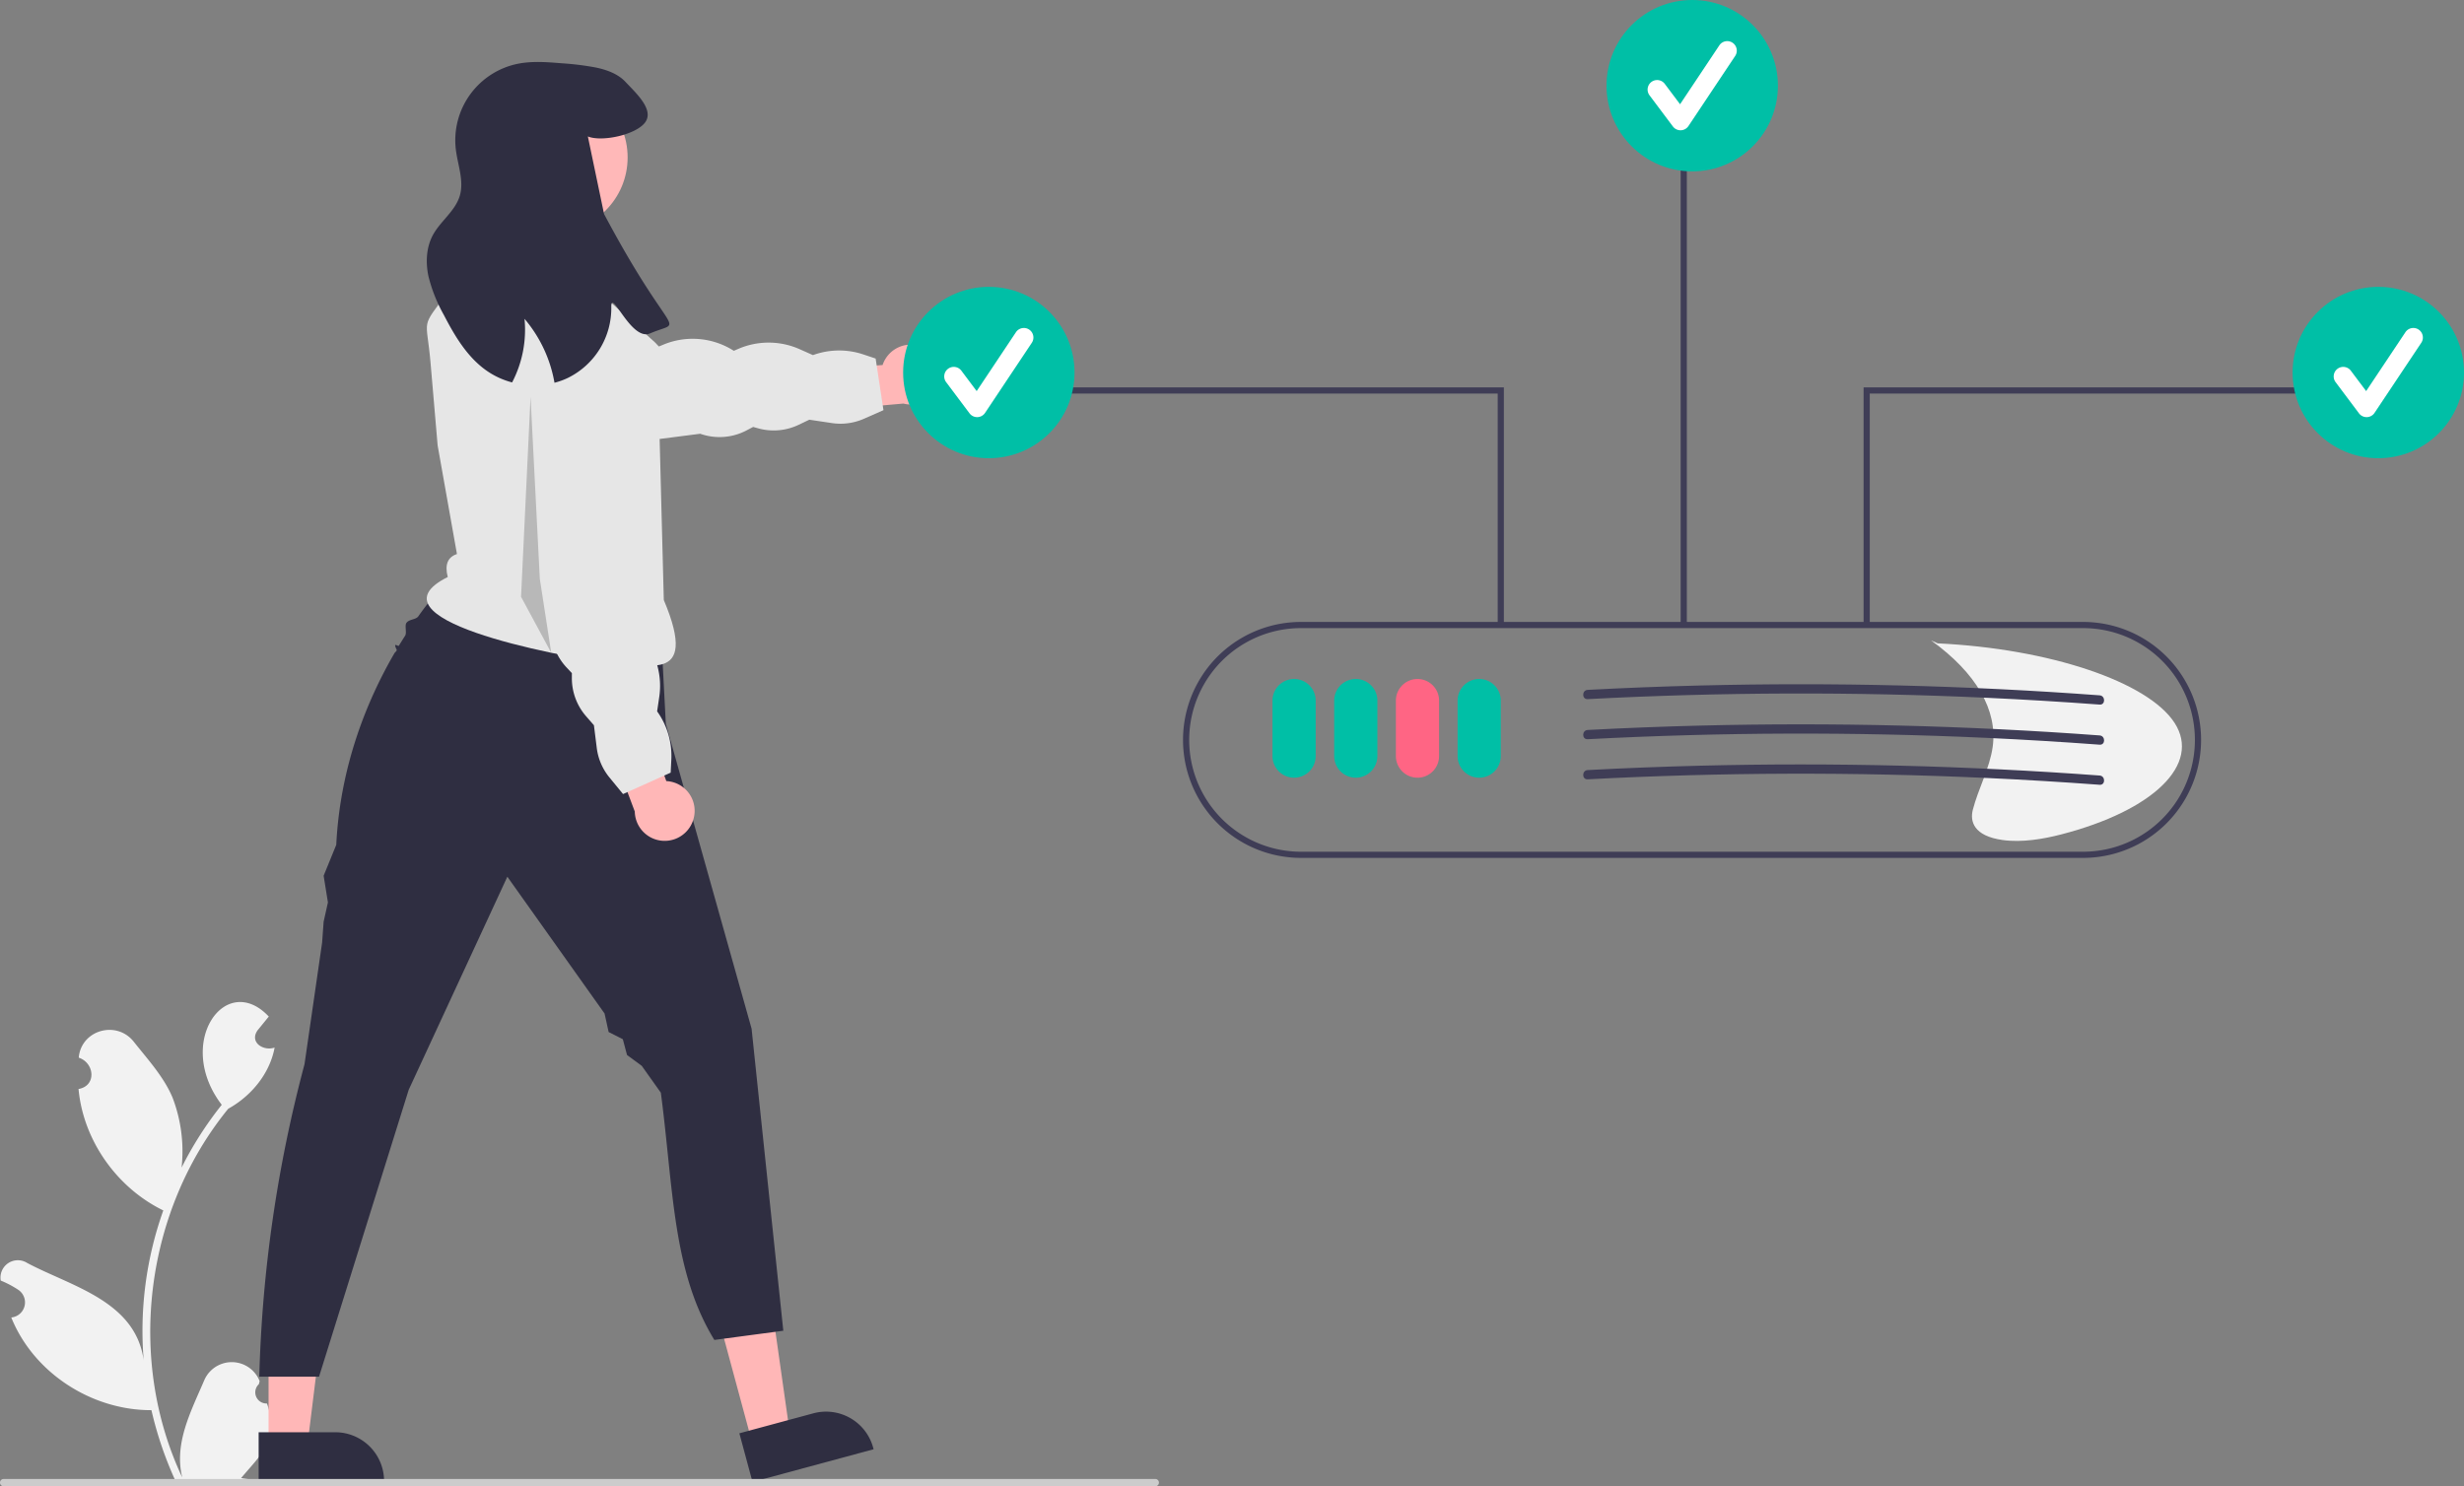 <svg xmlns="http://www.w3.org/2000/svg" data-name="Layer 1" width="798.704" height="481.873" viewBox="0 0 798.704 481.873" xmlns:xlink="http://www.w3.org/1999/xlink"><rect x="0" y="0" width="798.704" height="481.873" fill="#808080" stroke="none"/><path d="M287.178,664.086a3.613,3.613,0,0,1-2.619-6.263c.091-.362.156-.622.248-.984a9.707,9.707,0,0,0-17.997-.17c-4.282,10.023-9.825,20.4-7.068,31.44-18.206-38.585-12.015-86.582,14.891-119.58,7.437-4.097,13.465-11.376,15.034-19.827-3.681,1.247-8.27-1.747-5.502-5.624,1.2-1.482,2.411-2.952,3.61-4.434-13.982-14.89-30.641,8.512-15.251,28.609a115.847,115.847,0,0,0-13.011,20.352,48.709,48.709,0,0,0-2.908-22.624c-2.783-6.715-8.001-12.37-12.595-18.175-5.586-7.073-17.083-3.81-17.835,5.166,5.155,1.694,5.825,9.141-.072,10.16,1.545,16.698,12.453,32.043,27.478,39.366a116.299,116.299,0,0,0-6.355,48.611c-2.652-19.25-23.316-23.921-37.759-31.572a5.626,5.626,0,0,0-8.58,5.699,32.495,32.495,0,0,1,5.696,3.005,4.911,4.911,0,0,1-2.282,8.965c7.28,18.018,26.102,30.117,45.434,30.049a119.562,119.562,0,0,0,8.032,23.447h28.692c.103-.319.195-.648.288-.967a32.599,32.599,0,0,1-7.939-.473c7.026-8.319,12.46-12.563,8.371-24.177Z" transform="translate(-200.648 -209.064)" fill="#f2f2f2"/><polygon points="149.443 155.77 154.114 197.9 213.77 198.929 206.57 148.529 149.443 155.77" fill="#ffb7b7"/><polygon points="243.842 467.83 256.016 464.542 249.125 416.022 231.158 420.875 243.842 467.83" fill="#ffb7b7"/><path d="M440.312,673.758l23.974-6.476.001-0a15.827,15.827,0,0,1,19.405,11.152l.134.496L444.573,689.533Z" transform="translate(-200.648 -209.064)" fill="#2f2e41"/><polygon points="87.055 468.468 99.665 468.467 105.664 419.829 87.053 419.83 87.055 468.468" fill="#ffb7b7"/><path d="M284.486,673.415l24.833-.001h.001a15.827,15.827,0,0,1,15.826,15.826v.514l-40.66.002Z" transform="translate(-200.648 -209.064)" fill="#2f2e41"/><path d="M353.816,382.449l-8.494,15.289a102.113,102.113,0,0,0-9.092,11.164c-.786,1.092-3.018.896-3.855,2.137-.6.888.206,3.178-.412,4.141q-.994,1.547-2.01,3.22c-.248.409-2.047-1.401-.747,1.245.212.43-.49.83-.735,1.253-8.609,14.841-17.547,36.165-18.822,62.062l-4.095,10.033,1.392,8.642-1.392,6.259-.491,6.753-.769,5.316-4.94,34.139A437.551,437.551,0,0,0,284.693,655.407h19.371l29.067-93.022,31.972-69.081,31.515,44.351,1.318,5.999,4.604,2.336,1.356,5.114,4.788,3.531,6.175,8.69c4.099,31.065,3.73,57.964,17.348,80.161l22.351-2.98-10.286-97.941-27.798-98.875-2.815-53.836Z" transform="translate(-200.648 -209.064)" fill="#2f2e41"/><path d="M348.766,388.688,342.509,353.497l-2.297-26.79c-1.301-15.196-3.437-10.646,5.573-22.952l22.351-14.9h17.881l8.94,14.9,18.071,16.381c11.705,11.769,2.541,23.036,1.264,24.488l1.526,58.964c12.102,28.596-7.363,19.644-14.9,20.861-22.351-2.98-81.953-14.9-55.132-28.311C344.739,392.095,345.81,389.671,348.766,388.688Z" transform="translate(-200.648 -209.064)" fill="#e6e6e6"/><path d="M500.491,321.961a9.645,9.645,0,0,0-13.749,5.449l-21.98,1.617-2.275,13.597,31.009-2.719a9.697,9.697,0,0,0,6.996-17.943Z" transform="translate(-200.648 -209.064)" fill="#ffb7b7"/><path d="M487.021,342.045l-6.362,2.801a18.775,18.775,0,0,1-10.336,1.386l-7.332-1.094-3.461,1.653a18.775,18.775,0,0,1-13.15,1.138l-1.596-.447-2.164,1.136a18.775,18.775,0,0,1-15.001,1.073h0l-13.49,1.736-38.704-24.739a12.788,12.788,0,0,1-5.397-2.514,12.414,12.414,0,0,1,9.633-21.933l34.434,19.217,1.579-.657a24.764,24.764,0,0,1,22.354,1.694l.491.298,1.541-.659a24.764,24.764,0,0,1,19.804.146l4.302,1.915h0a24.764,24.764,0,0,1,16.33-.222l3.99,1.333Z" transform="translate(-200.648 -209.064)" fill="#e6e6e6"/><path d="M425.576,474.08a9.645,9.645,0,0,0-8.944-11.778L409.164,441.566l-13.708,1.464,10.956,29.136a9.697,9.697,0,0,0,19.163,1.914Z" transform="translate(-200.648 -209.064)" fill="#ffb7b7"/><path d="M402.609,466.505l-4.408-5.375a18.775,18.775,0,0,1-4.114-9.583l-.918-7.356-2.522-2.889a18.775,18.775,0,0,1-4.631-12.36l.001-1.657-1.677-1.779a18.775,18.775,0,0,1-5.067-14.16h0l-5.299-12.527-3.681-61.805-.723-12.731a12.788,12.788,0,0,1,.97-5.874,12.414,12.414,0,0,1,23.716,3.381l8.574,68.938,1.057,1.345a24.764,24.764,0,0,1,4.378,21.987l-.155.553,1.049,1.307a24.764,24.764,0,0,1,5.184,19.114l-.688,4.659h0a24.764,24.764,0,0,1,4.604,15.669l-.211,4.202Z" transform="translate(-200.648 -209.064)" fill="#e6e6e6"/><circle cx="179.139" cy="51.034" r="24.306" fill="#ffb8b8"/><path d="M396.447,278.425l-5.245-25.122c4.604,1.877,15.839-.581,18.655-4.679,2.816-4.098-3.084-9.417-6.482-13.038-2.444-2.593-5.975-3.859-9.447-4.604a91.009,91.009,0,0,0-11.205-1.401c-4.753-.387-9.566-.775-14.245.164A25.302,25.302,0,0,0,348.408,257.534c.611,5.051,2.727,10.177,1.267,15.049-1.49,4.947-6.258,8.166-8.717,12.71-2.146,3.993-2.369,8.821-1.445,13.261a50.02,50.02,0,0,0,5.007,12.621c3.487,6.72,7.465,13.47,13.604,17.881a25.822,25.822,0,0,0,8.523,3.993,36.811,36.811,0,0,0,4.023-20.622,43.503,43.503,0,0,1,9.715,20.727,23.116,23.116,0,0,0,4.485-1.639,25.188,25.188,0,0,0,13.932-22.753c-.209-6.735,6.358,11.043,12.546,8.404C422.851,312.26,418.879,320.677,396.447,278.425Z" transform="translate(-200.648 -209.064)" fill="#2f2e41"/><path d="M905.548,443.451c-8.602-13.342-40.581-24.086-76.804-25.803l-2.118-.944c14.627,10.556,21.593,22.595,19.951,34.481-.945,6.841-4.667,13.584-6.437,20.402-.973,3.747.25,8.501,9.631,9.817,6.343.89,13.341-.349,18.924-1.789C898.805,471.85,914.149,456.793,905.548,443.451Z" transform="translate(-200.648 -209.064)" fill="#f2f2f2"/><path d="M200.648,689.746a1.186,1.186,0,0,0,1.19,1.19h373.29a1.19,1.19,0,0,0,0-2.38h-373.29A1.187,1.187,0,0,0,200.648,689.746Z" transform="translate(-200.648 -209.064)" fill="#ccc"/><path d="M875.875,487.203h-253.5a38.25,38.25,0,0,1,0-76.5h253.5a38.25,38.25,0,1,1,0,76.5Zm-253.5-74.5a36.25,36.25,0,0,0,0,72.5h253.5a36.25,36.25,0,1,0,0-72.5Z" transform="translate(-200.648 -209.064)" fill="#3f3d56"/><path d="M620.125,461.203a7.008,7.008,0,0,1-7-7v-18a7,7,0,0,1,14,0v18A7.008,7.008,0,0,1,620.125,461.203Z" transform="translate(-200.648 -209.064)" fill="#00bfa6"/><path d="M640.125,461.203a7.008,7.008,0,0,1-7-7v-18a7,7,0,0,1,14,0v18A7.008,7.008,0,0,1,640.125,461.203Z" transform="translate(-200.648 -209.064)" fill="#00bfa6"/><path d="M660.125,461.203a7.008,7.008,0,0,1-7-7v-18a7,7,0,0,1,14,0v18A7.008,7.008,0,0,1,660.125,461.203Z" transform="translate(-200.648 -209.064)" fill="#ff6584"/><path d="M680.125,461.203a7.008,7.008,0,0,1-7-7v-18a7,7,0,0,1,14,0v18A7.008,7.008,0,0,1,680.125,461.203Z" transform="translate(-200.648 -209.064)" fill="#00bfa6"/><polygon points="487.477 202.64 485.477 202.64 485.477 127.597 342.82 127.597 342.82 125.597 487.477 125.597 487.477 202.64" fill="#3f3d56"/><circle cx="320.53" cy="120.78" r="27.78" fill="#00bfa6"/><path d="M517.388,344.302a3.089,3.089,0,0,1-2.472-1.236l-7.579-10.105a3.09,3.09,0,1,1,4.944-3.708l4.958,6.611,12.735-19.102a3.09,3.09,0,0,1,5.142,3.428l-15.158,22.736a3.091,3.091,0,0,1-2.485,1.375C517.446,344.301,517.417,344.302,517.388,344.302Z" transform="translate(-200.648 -209.064)" fill="#fff"/><polygon points="606.084 202.64 604.084 202.64 604.084 125.597 748.741 125.597 748.741 127.597 606.084 127.597 606.084 202.64" fill="#3f3d56"/><circle cx="770.924" cy="120.78" r="27.78" fill="#00bfa6"/><path d="M967.782,344.302a3.089,3.089,0,0,1-2.472-1.236l-7.579-10.105a3.09,3.09,0,1,1,4.944-3.708L967.634,335.863l12.735-19.102a3.09,3.09,0,0,1,5.142,3.428l-15.158,22.736a3.091,3.091,0,0,1-2.485,1.375C967.839,344.301,967.811,344.302,967.782,344.302Z" transform="translate(-200.648 -209.064)" fill="#fff"/><rect x="544.781" y="42.893" width="2" height="159.747" fill="#3f3d56"/><circle cx="548.53" cy="27.78" r="27.78" fill="#00bfa6"/><path d="M745.388,251.302a3.089,3.089,0,0,1-2.472-1.236l-7.579-10.105a3.09,3.09,0,1,1,4.944-3.708l4.958,6.611,12.735-19.102a3.09,3.09,0,0,1,5.142,3.428l-15.158,22.736a3.091,3.091,0,0,1-2.485,1.375C745.446,251.301,745.417,251.302,745.388,251.302Z" transform="translate(-200.648 -209.064)" fill="#fff"/><path d="M715.293,435.728q32.4-1.708,64.856-1.818,32.32-.104,64.618,1.39,18.254.844,36.479,2.199c1.926.143,1.917-2.858,0-3q-32.356-2.399-64.803-3.201-32.31-.793-64.633.011-18.268.455-36.518,1.42c-1.921.101-1.933,3.102,0,3Z" transform="translate(-200.648 -209.064)" fill="#3f3d56"/><path d="M715.293,448.728q32.4-1.708,64.856-1.818,32.32-.104,64.618,1.39,18.254.844,36.479,2.199c1.926.143,1.917-2.858,0-3q-32.356-2.399-64.803-3.201-32.31-.793-64.633.011-18.268.455-36.518,1.42c-1.921.101-1.933,3.102,0,3Z" transform="translate(-200.648 -209.064)" fill="#3f3d56"/><path d="M715.293,461.728q32.4-1.708,64.856-1.818,32.32-.104,64.618,1.39,18.254.844,36.479,2.199c1.926.143,1.917-2.858,0-3q-32.356-2.399-64.803-3.201-32.31-.793-64.633.011-18.268.455-36.518,1.42c-1.921.101-1.933,3.102,0,3Z" transform="translate(-200.648 -209.064)" fill="#3f3d56"/><polygon points="171.977 128.64 168.898 193.49 178.686 211.64 174.977 187.64 171.977 128.64" opacity="0.2"/></svg>
